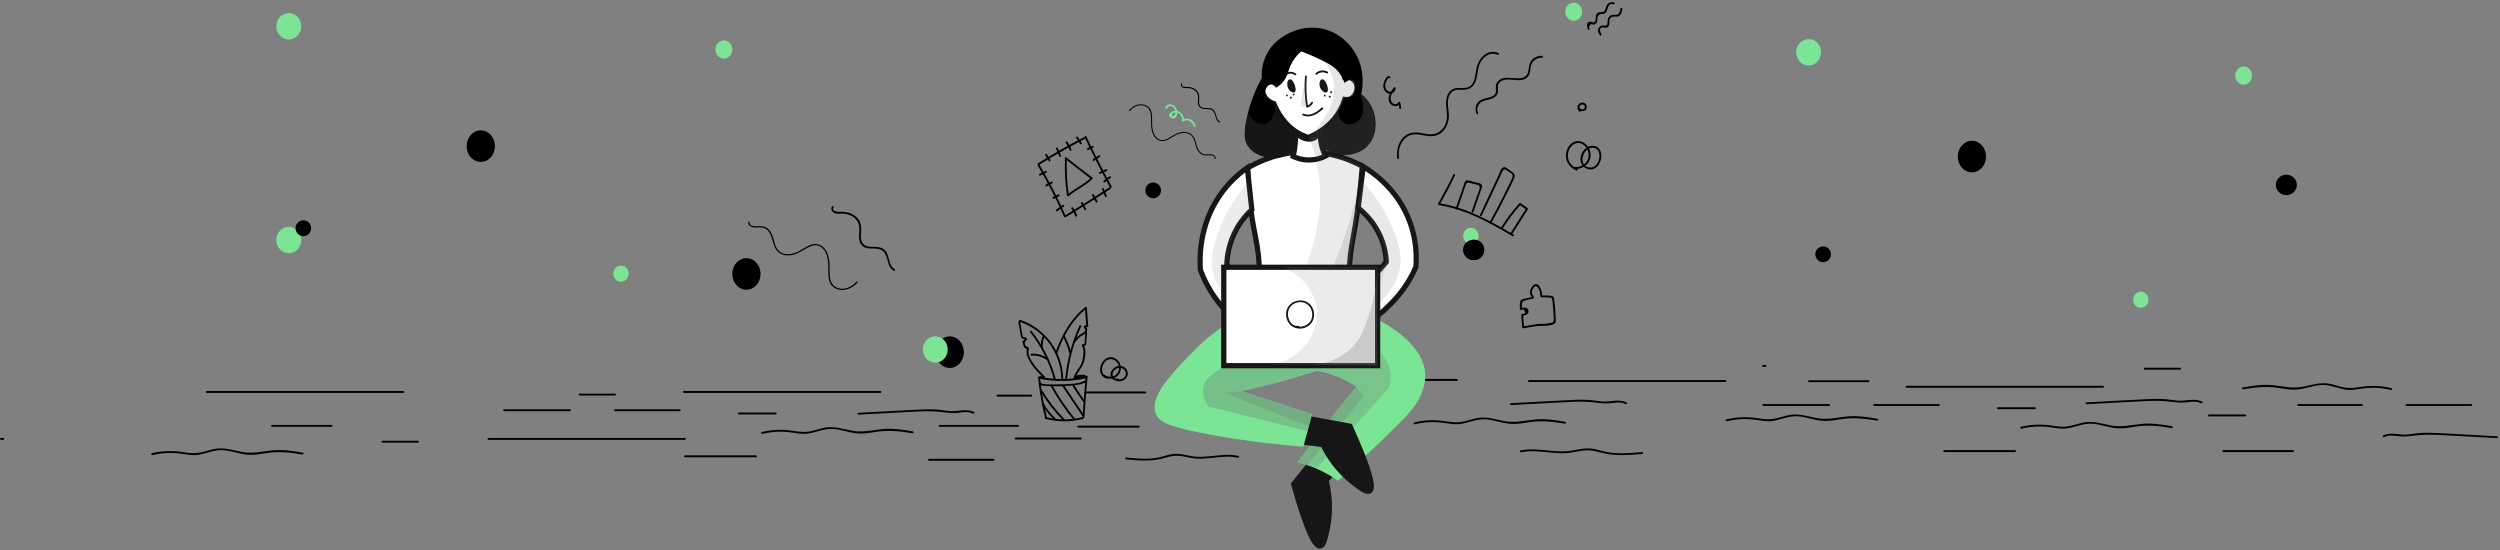 <svg width="959" height="211" viewBox="0 0 959 211" fill="none" xmlns="http://www.w3.org/2000/svg">
<rect x="0" y="0" width="959" height="211" fill="#808080" stroke="none"/>
<g clip-path="url(#clip0)">
<path d="M286.32 111.149C289.316 111.149 291.744 108.435 291.744 105.087C291.744 101.739 289.316 99.024 286.32 99.024C283.324 99.024 280.896 101.739 280.896 105.087C280.896 108.435 283.324 111.149 286.32 111.149Z" fill="black"/>
<path d="M110.776 97.136C113.414 97.136 115.552 94.867 115.552 92.068C115.552 89.269 113.414 87 110.776 87C108.138 87 106 89.269 106 92.068C106 94.867 108.138 97.136 110.776 97.136Z" fill="#7BE495"/>
<path d="M328.537 108.048C327.062 109.651 324.965 110.965 322.549 110.741C319.919 110.5 318.622 108.609 318.374 106.398C317.947 102.728 318.942 98.337 316.188 95.212C315.104 93.978 313.488 93.321 311.746 93.706C309.65 94.154 308.015 95.645 306.15 96.526C303.946 97.568 300.908 98.129 298.918 96.382C297.461 95.1 297.142 93.145 296.662 91.446C296.218 89.908 295.454 88.209 293.926 87.296C293.002 86.751 291.989 86.703 290.923 86.767C289.733 86.847 287.298 86.911 287.547 85.228C287.583 84.924 287.05 84.924 287.014 85.228C286.925 85.885 287.263 86.414 287.849 86.799C288.773 87.408 289.839 87.312 290.923 87.248C292.149 87.168 293.197 87.264 294.139 88.049C294.992 88.754 295.507 89.748 295.88 90.725C296.502 92.408 296.68 94.251 297.746 95.789C298.794 97.311 300.606 98.049 302.561 97.985C305.03 97.904 307.109 96.622 309.081 95.437C310.023 94.876 311.036 94.283 312.191 94.106C313.576 93.898 314.802 94.443 315.691 95.373C317.361 97.135 317.627 99.651 317.716 101.863C317.805 103.93 317.503 106.174 318.267 108.177C318.96 110.004 320.719 111.141 322.833 111.238C325.285 111.35 327.435 110.02 328.945 108.385C329.141 108.145 328.768 107.808 328.537 108.048Z" fill="black"/>
<path d="M319.09 79.181C318.514 80.37 319.33 81.558 320.53 81.873C321.442 82.116 322.402 81.897 323.338 81.946C324.346 81.994 325.354 82.237 326.266 82.649C328.282 83.571 329.578 85.244 329.65 87.499C329.722 89.391 329.17 91.355 329.986 93.149C331.714 96.932 336.466 94.047 338.914 96.496C340.954 98.557 340.114 102.316 342.85 103.892C343.258 104.135 343.618 103.504 343.21 103.262C340.762 101.855 341.338 98.193 339.61 96.156C338.698 95.089 337.378 94.798 336.034 94.701C334.402 94.604 332.29 94.944 331.09 93.537C329.698 91.888 330.442 89.415 330.37 87.475C330.322 85.947 329.818 84.565 328.762 83.474C327.826 82.528 326.602 81.873 325.33 81.534C324.682 81.364 324.01 81.243 323.338 81.218C322.474 81.17 318.73 81.606 319.738 79.545C319.93 79.133 319.306 78.769 319.09 79.181Z" fill="black"/>
<path d="M292.441 166.438C296.353 165.468 300.289 165.371 304.273 166.001C305.953 166.268 307.657 166.535 309.361 166.389C311.017 166.244 312.625 165.735 314.233 165.298C316.057 164.789 317.881 164.401 319.801 164.546C321.769 164.692 323.665 165.249 325.585 165.686C327.241 166.074 328.921 166.341 330.625 166.317C332.425 166.268 334.201 165.953 335.953 165.686C340.753 164.91 345.265 165.395 350.017 166.195C350.473 166.268 350.665 165.565 350.209 165.492C346.369 164.862 342.505 164.207 338.593 164.595C334.513 165.007 330.721 166.026 326.593 165.177C323.137 164.474 319.849 163.382 316.297 164.061C314.401 164.425 312.601 165.104 310.705 165.468C308.593 165.88 306.553 165.638 304.441 165.298C300.337 164.668 296.281 164.716 292.225 165.735C291.817 165.856 292.009 166.559 292.441 166.438Z" fill="black"/>
<path d="M58.441 174.591C62.353 173.621 66.289 173.524 70.273 174.154C71.953 174.421 73.657 174.688 75.361 174.542C77.017 174.397 78.625 173.887 80.233 173.451C82.057 172.942 83.881 172.554 85.801 172.699C87.769 172.845 89.665 173.402 91.585 173.839C93.241 174.227 94.921 174.494 96.625 174.469C98.425 174.421 100.201 174.106 101.953 173.839C106.753 173.063 111.265 173.548 116.017 174.348C116.473 174.421 116.665 173.718 116.209 173.645C112.369 173.014 108.505 172.36 104.593 172.748C100.513 173.16 96.721 174.178 92.593 173.33C89.137 172.626 85.849 171.535 82.297 172.214C80.401 172.578 78.601 173.257 76.705 173.621C74.593 174.033 72.553 173.79 70.441 173.451C66.337 172.82 62.281 172.869 58.225 173.887C57.817 174.009 58.009 174.712 58.441 174.591Z" fill="black"/>
<path d="M329.305 159.066C336.841 158.653 344.377 158.241 351.913 157.853C355.633 157.659 359.233 157.732 362.929 158.241C364.585 158.459 366.169 158.508 367.825 158.314C369.673 158.096 371.593 157.805 373.321 158.702C373.729 158.92 374.089 158.29 373.681 158.071C370.753 156.568 367.369 157.974 364.225 157.683C362.353 157.514 360.529 157.15 358.657 157.053C356.713 156.956 354.769 157.004 352.825 157.101C344.977 157.465 337.129 157.95 329.281 158.362C328.849 158.362 328.849 159.09 329.305 159.066Z" fill="black"/>
<path d="M260.738 157.728C252.487 157.728 244.21 157.728 235.96 157.728C235.465 157.728 235.465 157 235.96 157C244.21 157 252.487 157 260.738 157C261.232 157 261.232 157.728 260.738 157.728Z" fill="black"/>
<path d="M297.541 158.964C292.83 158.964 288.145 158.964 283.434 158.964C282.939 158.964 282.939 158.237 283.434 158.237C288.145 158.237 292.83 158.237 297.541 158.237C298.061 158.237 298.061 158.964 297.541 158.964Z" fill="black"/>
<path d="M289.941 175.406C280.883 175.406 271.851 175.406 262.794 175.406C262.299 175.406 262.299 174.678 262.794 174.678C271.851 174.678 280.883 174.678 289.941 174.678C290.461 174.678 290.461 175.406 289.941 175.406Z" fill="black"/>
<path d="M218.618 157.727C210.211 157.727 201.778 157.727 193.371 157.727C192.876 157.727 192.876 157 193.371 157C201.778 157 210.211 157 218.618 157C219.138 157 219.138 157.727 218.618 157.727Z" fill="black"/>
<path d="M775.441 164.438C779.353 163.468 783.289 163.371 787.273 164.001C788.953 164.268 790.657 164.535 792.361 164.389C794.017 164.244 795.625 163.735 797.233 163.298C799.057 162.789 800.881 162.401 802.801 162.546C804.769 162.692 806.665 163.249 808.585 163.686C810.241 164.074 811.921 164.341 813.625 164.317C815.425 164.268 817.201 163.953 818.953 163.686C823.753 162.91 828.265 163.395 833.017 164.195C833.473 164.268 833.665 163.565 833.209 163.492C829.369 162.862 825.505 162.207 821.593 162.595C817.513 163.007 813.721 164.026 809.593 163.177C806.137 162.474 802.849 161.382 799.297 162.061C797.401 162.425 795.601 163.104 793.705 163.468C791.593 163.88 789.553 163.638 787.441 163.298C783.337 162.668 779.281 162.716 775.225 163.735C774.817 163.856 775.009 164.559 775.441 164.438Z" fill="black"/>
<path d="M800.345 155.066C807.881 154.653 815.417 154.241 822.953 153.853C826.673 153.659 830.273 153.732 833.969 154.241C835.625 154.459 837.209 154.508 838.865 154.314C840.713 154.096 842.633 153.805 844.361 154.702C844.769 154.92 845.129 154.29 844.721 154.071C841.793 152.568 838.409 153.974 835.265 153.683C833.393 153.514 831.569 153.15 829.697 153.053C827.753 152.956 825.809 153.004 823.865 153.101C816.017 153.465 808.169 153.95 800.321 154.362C799.889 154.362 799.889 155.09 800.345 155.066Z" fill="black"/>
<path d="M743.738 155.728C735.487 155.728 727.211 155.728 718.96 155.728C718.465 155.728 718.465 155 718.96 155C727.211 155 735.487 155 743.738 155C744.233 155 744.233 155.728 743.738 155.728Z" fill="black"/>
<path d="M780.541 156.964C775.83 156.964 771.145 156.964 766.434 156.964C765.939 156.964 765.939 156.237 766.434 156.237C771.145 156.237 775.83 156.237 780.541 156.237C781.061 156.237 781.061 156.964 780.541 156.964Z" fill="black"/>
<path d="M772.941 173.406C763.883 173.406 754.851 173.406 745.794 173.406C745.299 173.406 745.299 172.678 745.794 172.678C754.851 172.678 763.883 172.678 772.941 172.678C773.461 172.678 773.461 173.406 772.941 173.406Z" fill="black"/>
<path d="M701.617 155.727C693.21 155.727 684.778 155.727 676.371 155.727C675.876 155.727 675.876 155 676.371 155C684.778 155 693.21 155 701.617 155C702.138 155 702.138 155.727 701.617 155.727Z" fill="black"/>
<path d="M222.342 151.728C226.878 151.728 231.39 151.728 235.926 151.728C236.382 151.728 236.382 151 235.926 151C231.39 151 226.878 151 222.342 151C221.886 151 221.886 151.728 222.342 151.728Z" fill="black"/>
<path d="M262.342 150.727C281.902 150.727 301.462 150.727 321.022 150.727C326.59 150.727 332.158 150.727 337.726 150.727C338.182 150.727 338.182 150 337.726 150C318.166 150 298.606 150 279.046 150C273.478 150 267.91 150 262.342 150C261.886 150 261.886 150.727 262.342 150.727Z" fill="black"/>
<path d="M364.32 141.149C367.316 141.149 369.744 138.435 369.744 135.087C369.744 131.739 367.316 129.024 364.32 129.024C361.324 129.024 358.896 131.739 358.896 135.087C358.896 138.435 361.324 141.149 364.32 141.149Z" fill="black"/>
<path d="M565.32 99.779C567.547 99.779 569.352 98.02 569.352 95.85C569.352 93.681 567.547 91.922 565.32 91.922C563.093 91.922 561.288 93.681 561.288 95.85C561.288 98.02 563.093 99.779 565.32 99.779Z" fill="black"/>
<path d="M442.368 76.062C444.025 76.062 445.368 74.705 445.368 73.031C445.368 71.357 444.025 70 442.368 70C440.711 70 439.368 71.357 439.368 73.031C439.368 74.705 440.711 76.062 442.368 76.062Z" fill="black"/>
<path d="M358.776 139.137C361.414 139.137 363.552 136.867 363.552 134.068C363.552 131.269 361.414 129 358.776 129C356.138 129 354 131.269 354 134.068C354 136.867 356.138 139.137 358.776 139.137Z" fill="#7BE495"/>
<path d="M564.216 93.571C565.846 93.571 567.168 92.181 567.168 90.467C567.168 88.752 565.846 87.363 564.216 87.363C562.586 87.363 561.264 88.752 561.264 90.467C561.264 92.181 562.586 93.571 564.216 93.571Z" fill="#7BE495"/>
<path d="M603.672 7.968C605.462 7.968 606.912 6.405 606.912 4.476C606.912 2.548 605.462 0.984 603.672 0.984C601.883 0.984 600.432 2.548 600.432 4.476C600.432 6.405 601.883 7.968 603.672 7.968Z" fill="#7BE495"/>
<path d="M565.32 99.779C567.547 99.779 569.352 98.02 569.352 95.85C569.352 93.681 567.547 91.922 565.32 91.922C563.093 91.922 561.288 93.681 561.288 95.85C561.288 98.02 563.093 99.779 565.32 99.779Z" fill="black"/>
<path d="M533.304 29.551C532.776 28.702 531.912 29.502 531.552 30.084C530.808 31.297 530.328 32.8 530.88 34.183C531.288 35.225 532.296 36.098 533.472 35.929C534.552 35.783 535.368 34.886 535.344 33.795C535.344 33.504 534.936 33.285 534.72 33.528C533.448 35.153 531.888 37.456 533.16 39.542C534.048 40.973 536.232 41.167 537.096 39.615C536.88 39.59 536.664 39.566 536.448 39.518C536.568 40.197 536.688 40.876 536.784 41.555C536.856 42.015 537.552 41.821 537.48 41.361C537.36 40.682 537.24 40.003 537.144 39.324C537.096 39.008 536.616 38.984 536.496 39.227C536.112 39.906 535.248 40.148 534.552 39.809C533.784 39.421 533.448 38.548 533.448 37.699C533.448 36.292 534.432 35.056 535.248 34.013C535.032 33.916 534.84 33.843 534.624 33.746C534.648 34.668 533.76 35.347 532.872 35.153C532.2 35.007 531.768 34.425 531.528 33.795C531.288 33.14 531.312 32.485 531.504 31.83C531.528 31.782 532.512 29.624 532.656 29.866C532.92 30.303 533.544 29.939 533.304 29.551Z" fill="black"/>
<path d="M447.739 41.545C448.267 40.09 450.019 40.72 450.571 41.739C450.763 42.078 450.859 42.466 450.907 42.854C451.003 43.582 450.931 43.873 450.307 44.309C449.635 44.988 449.467 44.721 449.827 43.509C449.995 43.436 450.187 43.364 450.355 43.291C450.811 43.169 451.339 43.194 451.795 43.339C452.947 43.727 453.523 44.964 453.355 46.104C453.307 46.395 453.595 46.686 453.883 46.516C455.443 45.619 457.507 46.613 457.867 48.383C457.963 48.844 458.659 48.65 458.563 48.189C458.107 45.958 455.491 44.794 453.523 45.91C453.691 46.055 453.883 46.176 454.051 46.322C454.363 44.188 452.755 42.199 450.523 42.539C449.755 42.66 448.603 43.145 448.507 44.067C448.435 44.819 449.131 45.376 449.827 45.449C451.891 45.643 451.843 42.612 451.171 41.399C450.259 39.75 447.739 39.338 447.019 41.375C446.875 41.787 447.571 41.981 447.739 41.545Z" fill="#7BE495"/>
<path d="M398.208 144.859C398.736 150.122 399.648 155.311 400.92 160.452C401.04 160.913 401.736 160.719 401.616 160.258C400.368 155.19 399.456 150.049 398.928 144.859C398.88 144.399 398.16 144.399 398.208 144.859Z" fill="black"/>
<path d="M401.064 160.695C405.792 161.932 410.712 161.932 415.44 160.695C415.896 160.574 415.704 159.87 415.248 159.992C410.64 161.204 405.864 161.204 401.256 159.992C400.824 159.87 400.632 160.574 401.064 160.695Z" fill="black"/>
<path d="M415.992 159.967C416.304 154.802 416.712 149.637 417.192 144.472C417.24 144.011 416.52 144.011 416.472 144.472C415.992 149.637 415.584 154.802 415.272 159.967C415.248 160.428 415.968 160.428 415.992 159.967Z" fill="black"/>
<path d="M398.616 145.248C404.592 146.484 410.736 146.436 416.712 145.078C417.168 144.981 416.976 144.278 416.52 144.375C410.688 145.684 404.664 145.757 398.808 144.544C398.352 144.447 398.16 145.151 398.616 145.248Z" fill="black"/>
<path d="M398.544 146.994C398.736 147.988 399.984 147.939 400.752 148.012C402.696 148.182 404.664 148.23 406.608 148.182C408.48 148.133 410.352 147.988 412.224 147.77C413.712 147.576 415.152 147.382 416.472 146.63C416.88 146.412 416.52 145.781 416.112 145.999C413.736 147.333 410.448 147.285 407.784 147.406C406.464 147.454 405.12 147.479 403.8 147.454C403.104 147.43 399.384 147.6 399.24 146.8C399.144 146.339 398.472 146.533 398.544 146.994Z" fill="black"/>
<path d="M399.912 155.408C401.064 157.47 402.528 159.288 404.28 160.865C404.616 161.18 405.144 160.671 404.784 160.355C403.056 158.828 401.64 157.057 400.536 155.045C400.32 154.632 399.696 154.996 399.912 155.408Z" fill="black"/>
<path d="M398.976 149.807C401.424 153.978 404.4 157.809 407.808 161.253C408.144 161.592 408.648 161.059 408.312 160.743C404.952 157.348 402.024 153.565 399.6 149.443C399.36 149.055 398.736 149.419 398.976 149.807Z" fill="black"/>
<path d="M402.984 148.061C405.528 152.644 408.48 156.985 411.816 161.034C412.104 161.398 412.608 160.889 412.32 160.525C409.032 156.524 406.104 152.232 403.608 147.697C403.392 147.285 402.768 147.648 402.984 148.061Z" fill="black"/>
<path d="M407.568 148.23C410.04 151.965 412.536 155.675 415.056 159.385C415.32 159.773 415.944 159.41 415.68 159.022C413.16 155.311 410.664 151.601 408.192 147.867C407.928 147.479 407.304 147.842 407.568 148.23Z" fill="black"/>
<path d="M411.408 148.012C412.656 150.049 414 152.038 415.392 153.978C415.656 154.341 416.28 153.978 416.016 153.614C414.624 151.674 413.28 149.685 412.032 147.648C411.792 147.26 411.168 147.624 411.408 148.012Z" fill="black"/>
<path d="M390.648 123.52C390.936 125.193 391.224 126.89 391.536 128.564C391.632 129.024 391.704 129.509 392.088 129.8C392.352 130.019 393.216 129.994 393.384 130.237C393.408 130.091 393.432 129.946 393.432 129.8C393.072 130.164 392.712 130.528 392.328 130.867C392.232 130.964 392.208 131.11 392.232 131.231C392.448 131.886 392.592 132.856 393.024 133.414C393.24 133.705 393.624 133.656 393.792 133.826C393.936 133.971 393.888 133.874 393.816 134.311C393.768 134.675 393.768 135.063 393.816 135.451C393.888 136.033 394.056 136.59 394.272 137.124C395.52 140.179 397.944 142.653 400.272 144.932C400.608 145.248 401.112 144.738 400.776 144.423C399.288 142.968 397.8 141.465 396.576 139.767C395.376 138.094 393.96 135.839 394.704 133.705C394.752 133.583 394.704 133.414 394.608 133.341C394.152 132.977 393.696 133.123 393.384 132.541C392.784 131.449 393.12 131.086 393.888 130.334C394.008 130.237 394.032 130.019 393.936 129.897C393.744 129.606 393.6 129.509 393.288 129.412C393.096 129.34 392.808 129.412 392.616 129.315C392.208 129.097 392.208 128.564 392.136 128.176C391.848 126.575 391.56 124.95 391.296 123.35C391.248 122.865 390.552 123.059 390.648 123.52Z" fill="black"/>
<path d="M391.176 123.423C400.536 126.575 406.944 135.402 407.136 145.393C407.136 145.854 407.856 145.854 407.856 145.393C407.664 135.087 401.04 125.993 391.368 122.719C390.936 122.574 390.744 123.277 391.176 123.423Z" fill="black"/>
<path d="M405.552 135.451C407.88 128.927 411.312 122.622 416.808 118.33C417.168 118.039 416.808 117.409 416.448 117.7C410.784 122.137 407.256 128.539 404.856 135.257C404.712 135.693 405.408 135.887 405.552 135.451Z" fill="black"/>
<path d="M416.184 118.185C416.352 120.416 416.544 122.647 416.712 124.902C416.76 125.363 417.48 125.363 417.432 124.902C417.264 122.671 417.072 120.44 416.904 118.185C416.88 117.724 416.16 117.724 416.184 118.185Z" fill="black"/>
<path d="M417.024 124.659C416.712 124.732 416.4 124.805 416.112 124.902C415.656 125.023 415.848 125.726 416.304 125.605C416.616 125.532 416.928 125.46 417.216 125.363C417.672 125.241 417.48 124.562 417.024 124.659Z" fill="black"/>
<path d="M415.752 125.557C415.848 126.017 416.232 126.308 416.664 126.357C416.856 126.381 417.024 126.187 417.024 125.993C417.024 125.775 416.856 125.654 416.664 125.629C416.736 125.629 416.664 125.629 416.64 125.629C416.616 125.629 416.568 125.605 416.616 125.629C416.592 125.605 416.568 125.605 416.544 125.581C416.496 125.557 416.592 125.629 416.52 125.557C416.496 125.532 416.496 125.532 416.472 125.508C416.52 125.557 416.472 125.508 416.472 125.484C416.448 125.46 416.448 125.411 416.448 125.46C416.448 125.435 416.424 125.387 416.424 125.363C416.376 125.169 416.16 125.047 415.992 125.12C415.8 125.169 415.704 125.363 415.752 125.557Z" fill="black"/>
<path d="M416.304 126.09C416.328 127.472 416.28 128.83 416.136 130.188C416.088 130.625 416.16 131.643 415.872 131.983C415.848 132.007 415.416 132.08 415.32 132.153C414.96 132.444 415.464 132.953 415.824 132.662C415.944 132.565 416.232 132.662 416.424 132.444C416.712 132.153 416.664 131.474 416.712 131.134C416.928 129.461 417.024 127.763 417 126.066C417.024 125.629 416.304 125.629 416.304 126.09Z" fill="black"/>
<path d="M415.032 132.783C415.8 133.705 415.584 135.232 415.512 136.348C415.416 137.633 415.2 138.821 414.576 139.937C413.688 141.586 412.44 142.968 411.792 144.763C411.624 145.199 412.32 145.393 412.488 144.957C413.352 142.604 415.344 140.858 415.944 138.385C416.376 136.615 416.784 133.777 415.536 132.274C415.248 131.934 414.744 132.444 415.032 132.783Z" fill="black"/>
<path d="M409.368 145.102C410.04 138.215 411.84 131.498 414.72 125.241C414.912 124.829 414.288 124.441 414.096 124.878C411.168 131.28 409.32 138.094 408.648 145.126C408.6 145.587 409.32 145.563 409.368 145.102Z" fill="black"/>
<path d="M395.208 127.472C399.408 132.807 402.48 138.943 404.28 145.49C404.4 145.951 405.096 145.757 404.976 145.296C403.128 138.603 399.984 132.395 395.712 126.963C395.424 126.599 394.92 127.109 395.208 127.472Z" fill="black"/>
<path d="M395.664 136.421C397.68 136.299 399.552 136.784 401.256 137.851C401.64 138.094 402.024 137.463 401.616 137.221C399.816 136.105 397.776 135.572 395.664 135.693C395.184 135.717 395.184 136.445 395.664 136.421Z" fill="black"/>
<path d="M400.056 133.171C399.912 131.837 400.08 130.552 400.584 129.291C400.752 128.855 400.056 128.661 399.888 129.097C399.36 130.407 399.192 131.765 399.336 133.171C399.384 133.632 400.104 133.632 400.056 133.171Z" fill="black"/>
<path d="M407.832 129.146C408.624 131.11 409.776 133.195 410.064 135.281C410.136 135.742 410.832 135.548 410.76 135.087C410.448 132.977 409.296 130.892 408.528 128.952C408.36 128.515 407.664 128.709 407.832 129.146Z" fill="black"/>
<path d="M412.248 131.449C412.944 130.649 413.616 129.703 414.504 129.097C415.248 128.588 416.064 128.248 416.64 127.545C416.928 127.181 416.424 126.672 416.136 127.036C415.512 127.788 414.6 128.103 413.856 128.685C413.04 129.315 412.416 130.164 411.744 130.94C411.432 131.304 411.936 131.813 412.248 131.449Z" fill="black"/>
<path d="M412.488 144.86C413.64 144.544 414.816 144.423 416.016 144.496C416.472 144.52 416.472 143.793 416.016 143.768C414.744 143.696 413.52 143.817 412.296 144.156C411.864 144.278 412.032 144.981 412.488 144.86Z" fill="black"/>
<path d="M412.392 145.151C413.736 145.272 415.032 145.102 416.328 144.69C416.76 144.544 416.568 143.841 416.136 143.987C414.912 144.375 413.664 144.52 412.392 144.423C411.936 144.399 411.936 145.126 412.392 145.151Z" fill="black"/>
<path d="M398.928 145.029C399.24 145.029 399.528 145.029 399.84 145.029C400.296 145.029 400.296 144.302 399.84 144.302C399.528 144.302 399.24 144.302 398.928 144.302C398.472 144.302 398.472 145.029 398.928 145.029Z" fill="black"/>
<path d="M416.52 150.898C424.128 150.898 431.76 150.898 439.368 150.898C439.824 150.898 439.824 150.17 439.368 150.17C431.76 150.17 424.128 150.17 416.52 150.17C416.064 150.17 416.064 150.898 416.52 150.898Z" fill="black"/>
<path d="M545.304 146.096C549.84 146.096 554.352 146.096 558.888 146.096C559.344 146.096 559.344 145.369 558.888 145.369C554.352 145.369 549.84 145.369 545.304 145.369C544.848 145.369 544.848 146.096 545.304 146.096Z" fill="black"/>
<path d="M586.488 146.533C606.048 146.533 625.608 146.533 645.168 146.533C650.736 146.533 656.304 146.533 661.872 146.533C662.328 146.533 662.328 145.805 661.872 145.805C642.312 145.805 622.752 145.805 603.192 145.805C597.624 145.805 592.056 145.805 586.488 145.805C586.032 145.805 586.032 146.533 586.488 146.533Z" fill="black"/>
<path d="M557.52 66.92C555.696 70.727 553.728 74.462 551.64 78.124C551.544 78.318 551.616 78.633 551.856 78.657C562.152 80.233 571.368 85.399 580.248 90.612C580.656 90.855 581.016 90.224 580.608 89.982C571.656 84.744 562.392 79.554 552.024 77.954C552.096 78.124 552.168 78.318 552.24 78.487C554.352 74.826 556.296 71.091 558.12 67.284C558.336 66.872 557.736 66.484 557.52 66.92Z" fill="black"/>
<path d="M559.104 80.136C559.824 78.051 560.544 75.941 561.264 73.856C561.576 72.983 561.792 72.013 562.2 71.164C562.296 70.654 562.608 70.266 563.088 69.975C563.376 70.048 563.664 70.121 563.952 70.194C564.384 70.315 564.816 70.412 565.224 70.533C566.208 70.776 567.792 70.776 567.624 72.109C567.504 73.055 566.952 74.074 566.64 74.995C565.92 77.056 565.224 79.118 564.504 81.179C564.36 81.615 565.056 81.809 565.2 81.373C566.136 78.657 567.072 75.917 568.008 73.201C568.224 72.57 568.824 71.503 568.344 70.824C567.816 70.097 566.232 70.048 565.416 69.83C564.624 69.636 563.232 68.909 562.416 69.296C561.72 69.612 561.576 70.824 561.36 71.43C560.376 74.268 559.392 77.129 558.408 79.966C558.264 80.379 558.96 80.573 559.104 80.136Z" fill="black"/>
<path d="M568.368 82.731C569.904 79.457 571.464 76.159 573 72.886C573.768 71.237 574.536 69.612 575.328 67.963C575.688 67.211 575.976 66.314 576.432 65.611C576.816 65.004 576.912 64.859 577.584 65.126C577.944 65.271 578.376 65.635 578.688 65.853C579.096 66.144 579.744 66.459 580.032 66.847C580.392 67.308 580.248 67.793 580.032 68.375C579.744 69.151 579.312 69.903 578.952 70.655C578.16 72.304 577.368 73.953 576.528 75.602C574.944 78.73 573.288 81.834 571.584 84.914C571.344 85.326 571.968 85.69 572.208 85.277C574.296 81.543 576.288 77.76 578.16 73.928C579.096 72.037 580.128 70.097 580.92 68.133C581.472 66.702 580.272 66.12 579.216 65.368C578.376 64.786 577.056 63.452 576.144 64.544C575.568 65.223 575.256 66.362 574.872 67.187C574.392 68.181 573.936 69.175 573.456 70.194C571.536 74.268 569.616 78.342 567.72 82.416C567.552 82.78 568.176 83.168 568.368 82.731Z" fill="black"/>
<path d="M576.336 87.775C578.4 84.501 580.728 81.397 583.296 78.536C583.152 78.56 583.008 78.584 582.864 78.584C583.776 79.215 584.664 79.821 585.576 80.452C585.528 80.282 585.48 80.112 585.456 79.942C583.416 83.168 581.376 86.369 579.336 89.594C579.096 89.982 579.696 90.346 579.96 89.958C582 86.732 584.04 83.531 586.08 80.306C586.2 80.136 586.104 79.918 585.96 79.797C585.048 79.166 584.16 78.56 583.248 77.93C583.128 77.833 582.912 77.881 582.816 77.978C580.2 80.912 577.824 84.041 575.736 87.363C575.472 87.824 576.096 88.187 576.336 87.775Z" fill="black"/>
<path d="M604.968 64.713C602.568 63.792 601.056 61.367 601.488 58.772C601.92 56.129 604.488 53.777 607.128 55.353C608.952 56.444 609.888 58.918 609.192 60.93C608.472 63.089 606.12 64.374 603.936 64.034C603.48 63.962 603.288 64.665 603.744 64.738C606.312 65.126 609.024 63.695 609.888 61.124C610.752 58.554 609.36 55.45 606.864 54.407C603.936 53.195 601.272 55.741 600.768 58.578C600.24 61.585 601.992 64.35 604.752 65.417C605.208 65.586 605.4 64.883 604.968 64.713Z" fill="black"/>
<path d="M609.888 64.252C605.112 64.107 606.912 56.371 611.136 56.662C615.36 56.977 613.632 65.683 609 64.083C608.568 63.937 608.376 64.641 608.808 64.786C614.16 66.629 616.56 56.783 611.448 55.959C608.952 55.547 606.696 57.923 606.312 60.276C605.928 62.603 607.488 64.883 609.888 64.956C610.344 65.004 610.344 64.277 609.888 64.252Z" fill="black"/>
<path d="M606.312 42.306C605.904 41.87 605.712 41.167 606.024 40.633C606.336 40.124 607.104 39.881 607.584 40.269C608.016 40.609 608.112 41.336 607.704 41.7C607.224 42.137 606.456 41.918 606 41.555C605.64 41.264 605.136 41.773 605.496 42.064C606.24 42.646 607.392 42.937 608.184 42.234C608.904 41.579 608.832 40.366 608.112 39.736C607.368 39.081 606.192 39.275 605.568 40.003C604.872 40.827 605.064 42.064 605.784 42.816C606.12 43.155 606.624 42.646 606.312 42.306Z" fill="black"/>
<path d="M536.664 60.567C535.992 56.444 538.368 51.473 542.976 51.521C545.328 51.546 547.608 52.516 549.984 52.176C551.664 51.934 553.104 50.964 554.112 49.63C555.12 48.296 555.696 46.623 555.792 44.95C555.912 42.476 554.976 39.954 555.648 37.505C555.984 36.268 556.704 35.128 557.928 34.668C559.104 34.255 560.376 34.498 561.6 34.449C563.376 34.377 564.768 33.601 565.656 32.024C566.904 29.818 566.616 27.174 567.48 24.846C568.512 22.033 571.416 19.633 574.488 21.015C574.896 21.209 575.28 20.578 574.848 20.384C570.672 18.493 567.192 22.3 566.376 26.132C565.848 28.629 565.944 32.509 562.992 33.504C560.928 34.207 558.6 33.116 556.704 34.546C555.144 35.71 554.688 37.844 554.712 39.712C554.784 42.452 555.624 45.119 554.424 47.738C553.32 50.212 551.136 51.691 548.424 51.521C546.024 51.376 543.648 50.382 541.224 51.012C537.12 52.055 535.368 56.953 536.016 60.785C536.064 61.197 536.76 61.003 536.664 60.567Z" fill="black"/>
<path d="M567 43.276C566.112 41.239 567.336 39.299 569.28 38.645C570.696 38.16 572.256 38.135 573.48 37.165C574.44 36.414 574.752 35.468 574.632 34.255C574.512 33.116 574.512 32.218 575.4 31.442C576.144 30.788 577.128 30.545 578.088 30.497C580.728 30.4 584.352 31.758 586.272 29.163C587.16 27.95 586.896 26.447 587.304 25.089C587.856 23.197 589.656 22.033 591.576 22.13C592.032 22.155 592.032 21.427 591.576 21.403C590.112 21.33 588.696 21.888 587.688 22.955C586.44 24.289 586.608 25.792 586.224 27.465C585.192 32.049 578.88 28.823 575.904 30.254C574.8 30.788 573.912 31.733 573.816 32.994C573.696 34.474 574.368 35.686 572.88 36.705C572.088 37.238 571.176 37.408 570.264 37.626C568.752 37.99 567.264 38.451 566.496 39.93C565.872 41.094 565.872 42.428 566.4 43.616C566.568 44.077 567.168 43.689 567 43.276Z" fill="black"/>
<path d="M609.768 10.975C609.672 10.757 609.576 10.515 609.504 10.272C609.816 9.908 610.104 9.545 610.416 9.181C610.512 9.157 610.944 9.448 611.088 9.448C611.448 9.496 611.76 9.399 612.048 9.181C612.936 8.478 612.624 7.362 612.888 6.416C613.32 4.792 615.216 5.907 616.08 4.695C616.944 3.506 616.632 0.984 618.936 1.663C619.392 1.785 619.584 1.081 619.128 0.96C617.808 0.572 616.608 1.203 616.128 2.488C615.984 2.852 615.936 3.264 615.792 3.628C615.48 4.476 615.144 4.598 614.232 4.646C613.56 4.695 613.032 4.646 612.576 5.228C612.192 5.737 612.192 6.392 612.12 6.998C612.048 7.896 612.12 8.647 610.8 8.55C610.536 8.526 610.32 8.284 610.032 8.284C608.448 8.259 608.712 10.224 609.096 11.169C609.24 11.606 609.96 11.412 609.768 10.975Z" fill="black"/>
<path d="M614.28 12.988C613.896 12.479 613.248 11 614.376 10.612C614.784 10.466 615.312 10.636 615.744 10.636C616.128 10.636 616.464 10.636 616.776 10.369C617.736 9.593 617.04 8.211 617.544 7.241C618.36 5.665 619.992 6.901 621.144 6.077C621.96 5.495 622.176 4.379 622.32 3.458C622.392 2.997 621.696 2.803 621.624 3.264C621.456 4.355 621.264 5.568 619.92 5.689C619.224 5.762 618.696 5.519 618.048 5.834C616.992 6.344 616.656 7.289 616.632 8.381C616.608 9.302 616.824 9.763 615.288 9.836C615.096 9.836 614.904 9.787 614.712 9.787C614.16 9.836 613.68 10.127 613.368 10.587C612.696 11.557 613.08 12.673 613.752 13.522C614.064 13.885 614.568 13.352 614.28 12.988Z" fill="black"/>
<path d="M433.368 42.558C434.538 41.275 436.203 40.223 438.121 40.403C440.208 40.595 441.238 42.109 441.435 43.88C441.774 46.817 440.984 50.332 443.17 52.834C444.03 53.822 445.314 54.348 446.696 54.04C448.36 53.681 449.658 52.488 451.138 51.782C452.887 50.948 455.299 50.499 456.879 51.898C458.035 52.924 458.289 54.489 458.67 55.849C459.022 57.08 459.629 58.44 460.842 59.171C461.575 59.608 462.379 59.646 463.225 59.595C464.17 59.531 466.102 59.479 465.905 60.826C465.877 61.07 466.3 61.07 466.328 60.826C466.399 60.3 466.131 59.877 465.665 59.569C464.932 59.082 464.086 59.158 463.225 59.21C462.252 59.274 461.42 59.197 460.672 58.568C459.995 58.004 459.586 57.209 459.29 56.426C458.797 55.079 458.656 53.604 457.809 52.372C456.977 51.153 455.539 50.563 453.987 50.615C452.027 50.679 450.377 51.705 448.811 52.654C448.064 53.103 447.26 53.578 446.343 53.719C445.243 53.886 444.27 53.45 443.565 52.706C442.239 51.294 442.027 49.28 441.957 47.51C441.886 45.855 442.126 44.059 441.52 42.456C440.97 40.993 439.573 40.082 437.895 40.005C435.949 39.916 434.242 40.98 433.043 42.289C432.888 42.481 433.184 42.751 433.368 42.558Z" fill="black"/>
<path d="M398.112 63.549C401.856 69.854 405.192 76.378 408.144 83.095C408.336 83.531 408.96 83.143 408.768 82.731C405.816 76.014 402.456 69.491 398.736 63.186C398.496 62.773 397.872 63.137 398.112 63.549Z" fill="black"/>
<path d="M398.568 63.258C404.4 59.597 410.4 56.177 416.568 53.073C416.976 52.855 416.616 52.225 416.208 52.443C410.064 55.547 404.064 58.966 398.208 62.628C397.8 62.895 398.16 63.525 398.568 63.258Z" fill="black"/>
<path d="M416.136 52.758C419.184 59.233 422.4 65.611 425.808 71.891C426.024 72.304 426.648 71.94 426.432 71.528C423.024 65.247 419.784 58.869 416.76 52.394C416.544 51.958 415.944 52.322 416.136 52.758Z" fill="black"/>
<path d="M408.96 83.24C414.696 79.748 420.36 76.159 425.976 72.473C426.36 72.231 426 71.6 425.616 71.843C420 75.529 414.336 79.118 408.6 82.61C408.216 82.852 408.576 83.483 408.96 83.24Z" fill="black"/>
<path d="M408.504 61.124C408.36 65.78 408.624 70.412 409.296 75.02C409.368 75.48 410.064 75.286 409.992 74.826C409.32 70.291 409.08 65.708 409.224 61.124C409.248 60.664 408.528 60.664 408.504 61.124Z" fill="black"/>
<path d="M408.528 60.882C411.864 63.525 415.2 66.12 418.584 68.69C418.944 68.981 419.304 68.351 418.944 68.06C415.608 65.538 412.296 62.967 409.032 60.373C408.672 60.081 408.168 60.591 408.528 60.882Z" fill="black"/>
<path d="M410.04 75.165C412.8 72.667 416.4 71.334 419.016 68.642C419.352 68.302 418.824 67.793 418.512 68.133C415.896 70.8 412.32 72.158 409.536 74.656C409.176 74.947 409.704 75.456 410.04 75.165Z" fill="black"/>
<path d="M399.072 67.356C399.84 66.969 400.608 66.605 401.376 66.217C401.784 66.023 401.424 65.392 401.016 65.586C400.248 65.974 399.48 66.338 398.712 66.726C398.304 66.944 398.664 67.55 399.072 67.356Z" fill="black"/>
<path d="M401.544 71.479C402.192 71.043 402.888 70.679 403.608 70.364C404.04 70.194 403.848 69.491 403.416 69.66C402.624 70 401.88 70.388 401.16 70.849C400.8 71.115 401.16 71.746 401.544 71.479Z" fill="black"/>
<path d="M404.256 76.232C404.928 75.893 405.6 75.553 406.272 75.238C406.68 75.02 406.32 74.413 405.912 74.607C405.24 74.947 404.568 75.286 403.896 75.602C403.488 75.796 403.848 76.426 404.256 76.232Z" fill="black"/>
<path d="M405.648 80.985C406.392 80.33 407.16 79.772 408.024 79.287C408.432 79.045 408.072 78.439 407.664 78.657C406.776 79.166 405.936 79.772 405.144 80.476C404.784 80.791 405.288 81.3 405.648 80.985Z" fill="black"/>
<path d="M417.504 57.535C418.056 57.147 418.632 56.881 419.28 56.711C419.736 56.59 419.544 55.911 419.088 56.008C418.392 56.177 417.72 56.468 417.12 56.905C416.76 57.172 417.12 57.802 417.504 57.535Z" fill="black"/>
<path d="M419.64 61.682C420.408 61.197 421.176 60.712 421.92 60.203C422.304 59.96 421.944 59.33 421.56 59.572C420.792 60.057 420.024 60.542 419.28 61.052C418.872 61.318 419.232 61.949 419.64 61.682Z" fill="black"/>
<path d="M422.088 66.653C422.904 66.29 423.744 65.926 424.56 65.562C424.992 65.368 424.608 64.737 424.2 64.931C423.384 65.295 422.544 65.659 421.728 66.023C421.296 66.217 421.68 66.847 422.088 66.653Z" fill="black"/>
<path d="M423.84 69.903C424.488 69.272 425.208 68.739 426 68.278C426.408 68.06 426.048 67.429 425.64 67.647C424.8 68.133 424.032 68.69 423.336 69.369C423 69.709 423.504 70.218 423.84 69.903Z" fill="black"/>
<path d="M411 80.039C411.6 80.937 412.104 81.882 412.488 82.877C412.656 83.313 413.352 83.119 413.184 82.683C412.776 81.616 412.272 80.597 411.624 79.651C411.36 79.287 410.736 79.651 411 80.039Z" fill="black"/>
<path d="M414.672 78.026C415.128 78.851 415.56 79.651 416.016 80.476C416.232 80.888 416.856 80.524 416.64 80.112C416.184 79.287 415.752 78.487 415.296 77.663C415.08 77.251 414.456 77.614 414.672 78.026Z" fill="black"/>
<path d="M418.92 74.947C419.4 75.82 419.88 76.693 420.36 77.566C420.576 77.978 421.2 77.614 420.984 77.202C420.504 76.329 420.024 75.456 419.544 74.583C419.328 74.171 418.704 74.535 418.92 74.947Z" fill="black"/>
<path d="M422.736 72.643C423.12 73.565 423.504 74.486 423.912 75.383C424.104 75.82 424.704 75.432 424.536 75.02C424.152 74.098 423.768 73.177 423.36 72.279C423.168 71.867 422.544 72.231 422.736 72.643Z" fill="black"/>
<path d="M400.968 59.524C401.424 60.276 401.856 61.027 402.312 61.755C402.552 62.167 403.176 61.779 402.936 61.391C402.48 60.639 402.048 59.888 401.592 59.16C401.352 58.772 400.728 59.136 400.968 59.524Z" fill="black"/>
<path d="M405.096 57.099C405.528 58.069 405.96 59.039 406.392 60.009C406.584 60.445 407.208 60.057 407.016 59.645C406.584 58.675 406.152 57.705 405.72 56.735C405.504 56.298 404.904 56.662 405.096 57.099Z" fill="black"/>
<path d="M408.816 54.771C409.464 55.644 409.968 56.59 410.304 57.608C410.448 58.045 411.144 57.851 411 57.414C410.64 56.323 410.136 55.304 409.44 54.407C409.176 54.043 408.552 54.383 408.816 54.771Z" fill="black"/>
<path d="M412.824 52.904C413.328 53.68 413.808 54.431 414.312 55.207C414.552 55.595 415.176 55.232 414.936 54.844C414.432 54.068 413.952 53.316 413.448 52.54C413.184 52.152 412.56 52.516 412.824 52.904Z" fill="black"/>
<path d="M424.727 144.541C422.399 143.813 422.279 141.316 423.383 139.448C424.463 137.63 426.551 137.145 428.183 138.648C429.527 139.909 429.647 142.067 428.399 143.45C427.151 144.856 425.111 144.832 423.671 143.765C423.311 143.474 422.951 144.104 423.311 144.395C425.135 145.753 427.799 145.535 429.167 143.619C430.583 141.679 430.079 138.963 428.087 137.654C423.287 134.526 419.159 143.547 424.535 145.244C424.991 145.39 425.183 144.686 424.727 144.541Z" fill="black"/>
<path d="M428.591 145.171C426.791 145.729 426.359 143.547 427.151 142.383C427.799 141.437 429.071 140.879 430.223 141.194C431.327 141.485 432.119 142.625 431.831 143.765C431.471 145.196 429.983 145.705 428.663 145.487C428.207 145.414 428.015 146.117 428.471 146.19C430.247 146.505 432.167 145.729 432.551 143.789C432.887 142.116 431.591 140.588 429.983 140.394C428.207 140.176 426.263 141.485 426.023 143.328C425.807 144.929 427.247 146.36 428.831 145.85C429.239 145.729 429.047 145.026 428.591 145.171Z" fill="black"/>
<path d="M453.116 32.109C452.763 32.823 453.263 33.538 453.997 33.727C454.556 33.873 455.144 33.742 455.717 33.771C456.334 33.8 456.951 33.946 457.51 34.194C458.744 34.748 459.538 35.754 459.582 37.11C459.626 38.247 459.288 39.428 459.788 40.507C460.846 42.781 463.756 41.046 465.255 42.519C466.504 43.758 465.99 46.018 467.665 46.966C467.915 47.111 468.136 46.732 467.886 46.587C466.387 45.741 466.739 43.539 465.681 42.315C465.123 41.673 464.314 41.498 463.491 41.44C462.492 41.382 461.199 41.586 460.464 40.74C459.612 39.749 460.067 38.262 460.023 37.095C459.994 36.177 459.685 35.346 459.038 34.69C458.465 34.121 457.716 33.727 456.937 33.523C456.54 33.421 456.128 33.348 455.717 33.334C455.188 33.305 452.895 33.567 453.512 32.328C453.63 32.08 453.248 31.861 453.116 32.109Z" fill="black"/>
<path d="M382.584 152.135C386.928 152.135 391.248 152.135 395.592 152.135C396.048 152.135 396.048 151.407 395.592 151.407C391.248 151.407 386.928 151.407 382.584 151.407C382.104 151.407 382.104 152.135 382.584 152.135Z" fill="black"/>
<path d="M389.592 168.576C397.944 168.576 406.272 168.576 414.624 168.576C415.08 168.576 415.08 167.849 414.624 167.849C406.272 167.849 397.944 167.849 389.592 167.849C389.112 167.849 389.112 168.576 389.592 168.576Z" fill="black"/>
<path d="M413.616 164.017C421.368 164.017 429.144 164.017 436.896 164.017C437.352 164.017 437.352 163.29 436.896 163.29C429.144 163.29 421.368 163.29 413.616 163.29C413.136 163.29 413.136 164.017 413.616 164.017Z" fill="black"/>
<path d="M542.712 162.756C546.624 161.786 550.56 161.689 554.544 162.32C556.224 162.586 557.928 162.853 559.632 162.708C561.288 162.562 562.896 162.053 564.504 161.616C566.328 161.107 568.152 160.719 570.072 160.865C572.04 161.01 573.936 161.568 575.856 162.004C577.512 162.392 579.192 162.659 580.896 162.635C582.696 162.586 584.472 162.271 586.224 162.004C591.024 161.228 595.536 161.713 600.288 162.514C600.744 162.586 600.936 161.883 600.48 161.81C596.64 161.18 592.776 160.525 588.864 160.913C584.784 161.325 580.992 162.344 576.864 161.495C573.408 160.792 570.12 159.701 566.568 160.38C564.672 160.743 562.872 161.422 560.976 161.786C558.864 162.198 556.824 161.956 554.712 161.616C550.608 160.986 546.552 161.034 542.496 162.053C542.088 162.174 542.28 162.877 542.712 162.756Z" fill="black"/>
<path d="M579.576 155.384C587.112 154.972 594.648 154.56 602.184 154.172C605.904 153.978 609.504 154.05 613.2 154.56C614.856 154.778 616.44 154.826 618.096 154.632C619.944 154.414 621.864 154.123 623.592 155.02C624 155.239 624.36 154.608 623.952 154.39C621.024 152.886 617.64 154.293 614.496 154.002C612.624 153.832 610.8 153.468 608.928 153.371C606.984 153.274 605.04 153.323 603.096 153.42C595.248 153.784 587.4 154.269 579.552 154.681C579.12 154.681 579.12 155.408 579.576 155.384Z" fill="black"/>
<path d="M432 176.215C435.552 176.554 439.128 176.894 442.68 176.482C444.336 176.288 445.92 175.924 447.528 175.439C449.616 174.808 451.488 174.639 453.648 175.027C455.304 175.318 456.936 175.73 458.592 175.875C460.344 176.021 462.096 175.924 463.848 175.754C467.52 175.39 471.192 174.76 474.84 175.584C475.296 175.681 475.488 174.978 475.032 174.881C471.528 174.105 468.024 174.614 464.496 174.978C462.744 175.148 460.992 175.318 459.24 175.221C457.248 175.124 455.328 174.59 453.384 174.275C451.752 174.008 450.192 174.008 448.584 174.396C446.856 174.833 445.224 175.415 443.448 175.681C439.656 176.239 435.792 175.851 432 175.512C431.52 175.439 431.544 176.166 432 176.215Z" fill="black"/>
<path d="M588.209 113.462C587.585 113.026 587.513 112.25 587.705 111.571C587.825 111.11 588.401 109.849 588.953 109.8C589.865 109.703 590.321 110.867 590.561 111.546C590.777 112.201 590.849 112.856 590.873 113.535C590.873 113.996 591.593 113.996 591.593 113.535C591.569 112.177 590.681 108.006 588.473 109.218C587.633 109.679 587.009 111.013 586.913 111.934C586.817 112.807 587.153 113.583 587.849 114.093C588.209 114.359 588.569 113.729 588.209 113.462Z" fill="black"/>
<path d="M587.92 113.85C587.056 114.068 586.192 114.287 585.304 114.505C584.8 114.626 583.936 114.675 583.528 115.063C582.832 115.717 583.024 117.73 583.024 118.579C583.024 118.821 583.264 118.991 583.48 118.918C583.6 118.894 583.72 118.846 583.864 118.821C584.488 118.482 584.8 118.7 584.824 119.428C585.304 119.913 585.304 120.204 584.824 120.252C584.536 120.373 584.248 120.422 583.936 120.422C583.744 120.446 583.576 120.567 583.576 120.786C583.624 122.338 583.744 123.865 583.912 125.417C583.96 125.878 584.68 125.878 584.632 125.417C584.464 123.865 584.344 122.338 584.296 120.786C584.176 120.907 584.056 121.028 583.936 121.149C584.944 121.028 586.552 120.616 586.336 119.234C586.096 117.754 584.32 117.924 583.312 118.215C583.456 118.336 583.624 118.458 583.768 118.555C583.768 117.997 583.768 117.463 583.816 116.906C583.888 116.033 583.84 115.717 584.632 115.402C585.712 114.966 586.984 114.82 588.112 114.529C588.568 114.456 588.376 113.753 587.92 113.85Z" fill="black"/>
<path d="M591.376 114.068C592.384 114.02 593.416 114.02 594.424 114.141C595.384 114.262 595.336 114.408 595.48 115.257C595.576 115.79 595.6 116.348 595.648 116.881C595.84 118.967 595.984 121.052 596.104 123.138C596.128 123.599 596.848 123.599 596.824 123.138C596.68 120.301 596.584 117.391 596.128 114.578C596.008 113.874 595.888 113.656 595.168 113.535C593.92 113.292 592.624 113.292 591.376 113.365C590.92 113.365 590.92 114.093 591.376 114.068Z" fill="black"/>
<path d="M584.44 125.927C585.856 125.684 587.272 125.442 588.664 125.199C590.272 124.932 591.808 125.054 593.416 124.932C594.16 124.86 597.688 124.496 596.392 123.017C596.08 122.677 595.576 123.186 595.888 123.526C596.08 123.744 592.816 124.229 592.744 124.229C591.736 124.253 590.728 124.205 589.72 124.326C587.896 124.544 586.072 124.932 584.248 125.248C583.792 125.296 583.984 125.999 584.44 125.927Z" fill="black"/>
<path d="M509.904 168.794C505.344 174.444 500.808 180.07 496.248 185.721C501.6 204.733 504.624 209.728 506.424 209.461C507.72 209.267 508.344 206.43 509.04 203.253C510.768 195.324 509.736 188.509 508.68 184.266C511.56 181.016 514.416 177.742 517.296 174.493C514.824 172.601 512.376 170.71 509.904 168.794Z" fill="#161616" stroke="#161616" stroke-width="2" stroke-miterlimit="10"/>
<path d="M493.08 139.694C495.936 141.925 498.672 141.125 504.336 142.095C509.16 142.919 514.584 144.738 520.344 148.376C514.2 155.651 508.056 163.338 501.96 171.437C500.496 173.402 499.032 175.366 497.616 177.33C499.968 177.888 502.8 178.761 505.872 180.167C508.872 181.525 511.32 183.053 513.264 184.435C522.408 176.384 530.568 168.6 537.84 161.252C541.2 157.857 545.952 152.668 546.696 145.32C546.744 144.908 546.744 144.544 546.744 144.18C546.576 131.983 531.384 123.156 522.144 119.906C512.04 116.366 494.664 114.45 489.816 122.913C486.96 127.909 488.64 136.226 493.08 139.694Z" fill="#7BE495"/>
<path opacity="0.26" d="M510.816 127.496C510.648 129.8 510.24 132.54 509.4 135.572C508.8 137.73 508.08 139.646 507.36 141.27C506.568 141.586 505.8 141.901 505.008 142.216C510.168 144.277 515.352 146.339 520.512 148.4C516.672 152.838 512.808 157.494 508.92 162.344C504.912 167.339 501.096 172.238 497.472 177.063C500.04 177.912 502.584 178.761 505.152 179.585C514.344 169.352 523.536 159.094 532.728 148.861C533.688 146.072 533.64 143.889 533.352 142.362C532.032 134.893 522.984 128.806 510.816 127.496Z" fill="#6D6C6C"/>
<path opacity="0.23" d="M520.464 148.351C521.304 149.637 522.12 150.946 522.96 152.231C515.808 160.937 508.656 169.619 501.504 178.324C500.232 177.985 498.936 177.621 497.664 177.282C502.248 170.928 507.192 164.405 512.544 157.833C515.208 154.559 517.848 151.407 520.464 148.351Z" fill="#6D6C6C"/>
<path d="M496.584 159.579C503.664 160.889 510.768 162.174 517.848 163.484C526.032 181.526 526.944 187.346 525.408 188.34C524.304 189.043 522 187.297 519.432 185.333C513 180.41 509.424 174.542 507.48 170.589C503.208 170.007 498.936 169.401 494.664 168.819C495.288 165.739 495.936 162.659 496.584 159.579Z" fill="#161616" stroke="#161616" stroke-width="2" stroke-miterlimit="10"/>
<path d="M481.992 119.397C469.08 123.229 461.208 131.183 456.144 136.421C449.304 143.526 440.904 152.232 443.328 158.658C444.576 161.932 448.368 163.944 466.032 167.048C479.376 169.401 490.944 170.662 499.968 171.365C501.096 167.194 502.224 163.047 503.328 158.876C494.256 155.918 485.208 152.983 476.136 150.025C481.704 148.837 487.56 147.43 493.656 145.708C498.288 144.399 502.704 143.041 506.904 141.61C510.792 133.68 511.632 125.12 507.576 120.27C501.912 113.48 489.216 117.239 481.992 119.397Z" fill="#7BE495"/>
<path opacity="0.29" d="M510.72 127.788C510.6 130.188 510.192 133.268 509.088 136.663C508.416 138.724 507.648 140.519 506.88 141.998C506.232 142.047 505.584 142.119 504.936 142.168C499.464 143.987 493.632 145.708 487.464 147.309C483.48 148.352 479.592 149.249 475.824 150.073C484.92 152.959 494.016 155.821 503.112 158.706C502.92 159.701 502.68 160.743 502.392 161.835C502.056 163.096 501.672 164.26 501.312 165.327C488.76 162.198 476.208 159.07 463.656 155.942C463.08 155.239 461.184 152.692 461.472 149.322C461.784 145.66 465.24 143.065 469.656 140.689C482.424 133.85 503.832 129.218 510.72 127.788Z" fill="#6D6C6C"/>
<path opacity="0.24" d="M469.368 150.583C471.648 150.413 473.952 150.243 476.232 150.049C485.184 153.056 494.136 156.087 503.088 159.094C502.704 160.525 502.32 161.98 501.936 163.411C491.088 159.119 480.216 154.851 469.368 150.583Z" fill="#6D6C6C"/>
<path d="M478.608 64.447C482.16 62.337 488.328 59.33 496.536 58.457C509.112 57.123 518.76 61.682 522.576 63.743C521.88 73.273 520.8 80.888 519.936 86.126C518.904 92.382 518.064 95.85 517.68 101.598C517.2 108.8 517.8 114.717 518.352 118.597C514.176 119.906 507.864 121.337 500.088 121.167C492.6 120.998 486.552 119.349 482.496 117.918C483.576 109.236 483.216 102.349 482.688 97.669C482.088 92.455 481.272 89.909 480.288 83.604C479.016 75.456 478.68 68.787 478.608 64.447Z" fill="white" stroke="#161616" stroke-width="2" stroke-miterlimit="10"/>
<path opacity="0.14" d="M504.576 61.343C505.08 63.185 505.656 65.732 506.04 68.787C506.304 70.849 507.384 80.185 504.024 92.504C501.96 100.094 499.776 108.121 492.624 114.717C490.32 116.851 488.088 118.281 486.456 119.179C490.08 120.124 494.808 121.022 500.4 121.07C507.72 121.143 513.768 119.809 517.968 118.5C517.728 116.681 517.416 113.941 517.296 110.643C517.2 107.757 517.2 103.149 519.168 90.176C520.728 79.966 521.832 75.577 522.384 66.338C522.456 65.271 522.48 64.374 522.528 63.767C520.776 62.725 518.496 61.585 515.688 60.663C513.096 59.815 510.768 59.378 508.848 59.184C507.456 59.888 506.016 60.615 504.576 61.343Z" fill="#6D6C6C"/>
<path opacity="0.17" d="M521.832 67.72C520.488 75.407 518.712 81.615 517.32 85.932C513.24 98.542 510.384 107.029 502.68 113.237C497.904 117.093 492.936 118.718 489.744 119.494C492.984 120.415 497.568 121.313 503.112 121.191C509.496 121.046 514.656 119.591 518.04 118.354C517.584 115.396 517.056 110.958 517.2 105.55C517.368 98.542 518.496 94.322 519.744 86.635C520.44 82.125 521.328 75.674 521.832 67.72Z" fill="#6D6C6C"/>
<path d="M478.464 64.325C475.344 66.508 471.336 69.951 467.832 75.068C459.936 86.659 460.152 98.954 460.464 103.489C461.904 107.393 464.376 112.51 468.696 117.53C471.216 120.464 474.912 124.683 481.224 127.399C483.336 128.321 485.184 128.83 486.528 129.121C487.68 128.078 488.808 127.036 489.96 125.993C486.264 121.628 482.544 117.045 478.824 112.316C475.968 108.703 473.232 105.114 470.592 101.573C470.688 98.591 471.312 93.183 474.528 87.532C476.352 84.331 478.488 82.004 480.192 80.427C479.616 75.068 479.04 69.709 478.464 64.325Z" fill="white" stroke="#161616" stroke-width="2" stroke-miterlimit="10"/>
<path opacity="0.13" d="M478.92 69.733C472.008 77.614 468.72 85.083 467.088 89.788C464.232 97.936 464.832 102.204 465.264 104.241C465.624 105.841 466.416 108.581 469.32 112.752C471.84 116.366 477.144 122.84 487.248 128.175C488.136 127.302 489.024 126.454 489.912 125.581C487.056 122.331 484.176 118.912 481.272 115.347C477.456 110.667 473.904 106.059 470.616 101.549C470.712 99.1 471.12 95.68 472.536 91.849C474.672 86.102 478.032 82.319 480.12 80.306C479.688 76.79 479.304 73.273 478.92 69.733Z" fill="#6D6C6C"/>
<path opacity="0.16" d="M470.592 101.864C471.024 104.702 471.912 108.315 473.784 112.219C477.912 120.707 484.368 125.387 487.656 127.424C488.304 126.842 488.928 126.284 489.576 125.702C483.24 117.748 476.928 109.794 470.592 101.864Z" fill="#6D6C6C"/>
<path d="M522.936 63.889C526.44 66.047 530.952 69.418 534.864 74.438C543.744 85.811 543.48 97.887 543.144 102.349C541.512 106.181 538.752 111.201 533.904 116.148C531.072 119.009 526.92 123.156 519.84 125.848C517.464 126.745 515.376 127.254 513.864 127.545C512.592 126.527 511.296 125.508 510.024 124.49C514.152 120.197 518.352 115.711 522.528 111.055C525.72 107.49 528.792 103.974 531.768 100.506C531.648 97.596 530.976 92.285 527.352 86.708C525.288 83.555 522.912 81.276 520.992 79.724C521.664 74.438 522.312 69.175 522.936 63.889Z" fill="white" stroke="#161616" stroke-width="2" stroke-miterlimit="10"/>
<path opacity="0.16" d="M522.768 69.781C525.816 73.007 529.968 78.172 533.208 85.374C534.744 88.793 537.24 94.347 537.288 99.585C537.456 115.517 515.136 126.478 513.84 127.109C512.568 126.284 511.32 125.484 510.048 124.659C517.272 116.657 524.472 108.654 531.696 100.652C531.552 98.033 530.952 93.159 528.072 87.969C525.696 83.701 522.744 80.936 520.8 79.409C521.472 76.208 522.12 73.007 522.768 69.781Z" fill="#6D6C6C"/>
<path opacity="0.12" d="M531.936 100.725C531.576 102.834 530.976 105.138 530.04 107.515C525.816 118.282 517.272 124.174 512.952 126.696C511.92 126.017 510.912 125.338 509.88 124.659C517.224 116.681 524.568 108.703 531.936 100.725Z" fill="#6D6C6C"/>
<path d="M528.456 102.519H469.44V140.276H528.456V102.519Z" fill="white" stroke="#161616" stroke-width="2" stroke-miterlimit="10"/>
<path d="M498.096 124.999C494.976 125.387 493.464 121.555 494.28 119.009C495.072 116.487 498.024 115.299 500.424 116.172C502.8 117.045 503.952 119.979 503.112 122.331C502.176 124.95 498.912 126.017 496.512 124.853C496.104 124.659 495.72 125.29 496.152 125.484C498.288 126.527 500.904 126.139 502.608 124.441C504.264 122.768 504.504 120.125 503.472 118.063C501.12 113.359 493.848 114.862 493.344 120.028C493.08 122.792 495.048 126.114 498.096 125.75C498.552 125.678 498.552 124.95 498.096 124.999Z" fill="#161616"/>
<path opacity="0.14" d="M491.592 102.422C499.584 105.235 505.032 112.437 505.2 120.173C505.416 129.873 497.352 138.991 486.36 139.912C500.352 140.034 514.344 140.155 528.36 140.276C528.312 127.618 528.288 114.959 528.24 102.325C516.024 102.325 503.808 102.373 491.592 102.422Z" fill="#6D6C6C"/>
<path opacity="0.26" d="M528.36 102.301C528.144 110.012 526.632 116.026 525.36 119.979C523.488 125.726 522.144 129.921 518.28 133.632C513.024 138.724 506.472 139.67 503.592 139.912C511.776 139.985 519.96 140.058 528.144 140.155C528.168 132.953 528.216 125.75 528.264 118.524C528.264 113.116 528.312 107.709 528.36 102.301Z" fill="#6D6C6C"/>
<path d="M497.208 44.877C495.888 46.502 497.16 48.49 496.92 53.801C496.8 56.444 496.368 58.578 496.032 60.009C497.16 60.542 499.152 61.294 501.72 61.367C504.888 61.44 507.288 60.445 508.464 59.863C507.936 58.796 507.24 57.147 506.808 55.013C505.728 49.581 507.648 47.035 506.064 45.022C504.216 42.694 498.984 42.67 497.208 44.877Z" fill="white" stroke="#161616" stroke-width="2" stroke-miterlimit="10"/>
<path d="M488.832 21.548C487.32 25.477 487.896 29.017 488.232 30.545C488.088 30.569 485.28 31.175 484.512 33.358C483.744 35.565 485.328 38.693 488.64 39.711C489.84 42.67 492.744 48.393 498.864 51.521C499.896 52.03 500.88 52.443 501.864 52.734C502.752 52.394 503.952 51.861 505.32 51.06C509.592 48.563 511.968 45.459 512.52 44.707C513.528 43.349 514.896 41.166 515.856 38.159C516.384 38.256 517.32 38.305 518.232 37.844C520.296 36.777 521.328 33.455 519.888 31.297C518.688 29.502 516.36 29.429 516.072 29.429C516.384 28.168 517.344 23.634 514.92 19.147C512.136 13.982 506.16 11.266 500.544 12.042C492.24 13.133 488.976 21.16 488.832 21.548Z" fill="white" stroke="#161616" stroke-width="2" stroke-miterlimit="10"/>
<path d="M496.896 51.303C498.36 52.176 499.968 53.534 501.768 53.389C503.256 53.267 504.912 52.394 506.04 51.473C506.4 51.182 505.896 50.672 505.536 50.964C504.48 51.812 502.776 52.709 501.384 52.685C499.92 52.661 498.432 51.424 497.232 50.672C496.872 50.43 496.512 51.06 496.896 51.303Z" fill="#161616"/>
<path d="M496.8 51.618C498.168 52.806 499.728 54.14 501.648 54.043C503.52 53.946 505.272 52.685 506.496 51.327C506.808 50.988 506.304 50.478 505.992 50.818C504.936 51.982 503.448 53.122 501.816 53.291C500.016 53.461 498.576 52.224 497.304 51.109C496.968 50.794 496.464 51.303 496.8 51.618Z" fill="#161616"/>
<path d="M497.712 51.764C497.712 51.739 497.712 51.739 497.712 51.764C497.568 51.545 497.304 51.497 497.136 51.667C497.136 51.667 497.136 51.667 497.112 51.691C496.968 51.812 496.968 52.079 497.112 52.2C499.752 54.746 504.6 55.571 506.496 51.667C506.688 51.255 506.088 50.867 505.872 51.303C504.192 54.795 499.944 53.946 497.64 51.691C497.64 51.861 497.64 52.031 497.64 52.2C497.64 52.2 497.64 52.2 497.664 52.176C497.472 52.152 497.28 52.127 497.088 52.103V52.127C497.328 52.516 497.952 52.152 497.712 51.764Z" fill="#161616"/>
<path d="M500.592 29.332C500.28 33.261 500.448 37.165 501.072 41.045C501.096 41.239 501.336 41.361 501.504 41.288C502.44 40.972 503.112 40.415 503.616 39.566C503.856 39.154 503.232 38.79 502.992 39.202C502.584 39.906 502.08 40.318 501.312 40.584C501.456 40.657 501.6 40.754 501.744 40.827C501.12 37.02 500.976 33.164 501.288 29.308C501.36 28.848 500.64 28.848 500.592 29.332Z" fill="#161616"/>
<path d="M496.32 33.188C496.368 33.407 496.728 34.764 496.32 34.983C495.912 35.201 494.76 34.328 494.4 33.188C494.112 32.218 494.352 31.006 494.808 30.909C495.288 30.788 496.032 32.121 496.32 33.188Z" fill="#161616" stroke="#161616" stroke-miterlimit="10"/>
<path d="M508.704 33.188C508.752 33.407 509.112 34.764 508.704 34.983C508.296 35.201 507.144 34.328 506.784 33.188C506.496 32.218 506.736 31.006 507.192 30.909C507.672 30.788 508.416 32.121 508.704 33.188Z" fill="#161616" stroke="#161616" stroke-miterlimit="10"/>
<path d="M499.728 44.246C502.656 45.507 505.32 43.737 507.48 41.821C507.84 41.506 507.312 40.997 506.976 41.312C505.104 42.961 502.704 44.731 500.112 43.616C499.656 43.446 499.296 44.077 499.728 44.246Z" fill="#161616"/>
<path d="M508.176 37.044C508.632 37.044 508.632 36.316 508.176 36.316C507.72 36.316 507.72 37.044 508.176 37.044Z" fill="#161616"/>
<path d="M510.84 35.686C510.864 35.662 510.888 35.638 510.912 35.613C511.056 35.468 511.056 35.249 510.912 35.104C510.768 34.959 510.552 34.959 510.408 35.104C510.384 35.128 510.36 35.153 510.336 35.177C510.192 35.322 510.192 35.541 510.336 35.686C510.48 35.831 510.696 35.831 510.84 35.686Z" fill="#161616"/>
<path d="M510.048 37.456C510.072 37.456 510.096 37.456 510.12 37.456C510.312 37.456 510.48 37.286 510.48 37.093C510.48 36.898 510.312 36.729 510.12 36.729C510.096 36.729 510.072 36.729 510.048 36.729C509.856 36.729 509.688 36.898 509.688 37.093C509.688 37.286 509.832 37.456 510.048 37.456Z" fill="#161616"/>
<path d="M493.488 28.848C494.4 28.072 495.744 28.047 496.656 28.799C497.016 29.09 497.52 28.581 497.16 28.29C495.912 27.271 494.184 27.271 492.96 28.338C492.624 28.629 493.152 29.139 493.488 28.848Z" fill="#161616"/>
<path d="M505.2 28.581C506.232 27.659 507.696 27.489 508.92 28.144C509.328 28.363 509.688 27.732 509.28 27.514C507.768 26.689 505.968 26.907 504.696 28.072C504.336 28.387 504.84 28.896 505.2 28.581Z" fill="#161616"/>
<path d="M493.68 36.971C494.136 36.971 494.136 36.244 493.68 36.244C493.224 36.244 493.224 36.971 493.68 36.971Z" fill="#161616"/>
<path d="M496.224 36.632C496.68 36.632 496.68 35.904 496.224 35.904C495.768 35.904 495.768 36.632 496.224 36.632Z" fill="#161616"/>
<path d="M494.952 37.189C494.928 37.214 494.904 37.238 494.88 37.262C494.736 37.408 494.736 37.626 494.88 37.771C495.024 37.917 495.24 37.917 495.384 37.771C495.408 37.747 495.432 37.723 495.456 37.699C495.6 37.553 495.6 37.335 495.456 37.189C495.312 37.044 495.096 37.044 494.952 37.189Z" fill="#161616"/>
<path d="M492.744 13.667C491.304 14.564 488.16 16.529 486.024 20.554C483.888 24.555 483.912 28.338 484.008 29.963C480.504 36.341 478.92 41.967 478.152 45.798C476.904 51.885 477.576 54.116 478.44 55.595C480.552 59.233 484.8 60.13 485.832 60.348C491.136 61.488 495.36 58.748 496.32 58.117C496.584 57.317 496.848 56.323 496.992 55.207C497.256 53.291 497.112 51.642 496.896 50.454C495.696 49.46 494.304 48.126 492.96 46.38C490.92 43.713 489.768 41.094 489.12 39.202C487.008 38.984 485.424 37.529 485.28 35.904C485.136 34.377 486.192 32.412 487.584 32.412C488.616 32.412 489.36 33.479 489.504 33.673C490.296 33.212 491.4 32.412 492.384 31.151C493.8 29.332 494.04 27.708 494.688 26.01C495.312 24.361 496.512 22.082 499.104 19.705C501.6 20.602 503.592 21.476 504.96 22.13C509.352 24.192 511.848 25.404 513.792 28.047C514.872 29.502 515.424 30.933 515.712 31.83C517.944 30.108 518.856 30.569 519.048 30.666C520.464 31.466 520.416 35.856 518.208 37.068C517.368 37.529 516.408 37.408 515.808 37.262C515.112 39.712 513.576 43.713 510.048 47.253C508.872 48.441 507.672 49.363 506.592 50.066C506.496 50.964 506.448 52.2 506.688 53.655C506.904 54.989 507.288 56.08 507.648 56.856C513.48 60.736 520.728 60.033 524.664 55.862C528.168 52.127 528.168 46.477 526.848 42.621C525.648 39.105 523.32 36.995 522.168 36.074C522.48 34.716 524.208 26.665 519.192 19.269C517.896 17.353 514.272 12.721 507.744 11.121C500.832 9.423 495.144 12.188 492.744 13.667Z" fill="black"/>
<path opacity="0.17" d="M507.96 23.634C510.672 27.077 511.392 30.254 511.632 31.903C512.616 38.839 508.632 44.465 506.616 47.35C504.96 49.703 503.256 51.376 502.032 52.467C503.088 55.328 504.12 58.166 505.176 61.027C506.256 60.663 507.336 60.3 508.416 59.936C507.912 59.039 507.384 57.923 506.976 56.565C506.232 54.14 506.184 52.006 506.256 50.551C507.576 49.605 509.112 48.32 510.6 46.623C513.576 43.228 515.064 39.736 515.832 37.383C516.312 37.48 517.344 37.602 518.328 37.044C520.392 35.856 520.056 32.897 520.032 32.703C519.96 32.073 519.816 31.054 519.096 30.642C518.256 30.181 516.864 30.618 515.76 31.927C515.424 30.739 514.464 27.999 511.872 25.816C510.432 24.604 508.968 23.973 507.96 23.634Z" fill="#6D6C6C"/>
<path opacity="0.19" d="M500.928 29.551C500.784 29.526 500.304 31.636 498.84 40.948C499.68 40.948 500.52 40.948 501.36 40.948C501.192 39.712 501 37.917 500.904 35.734C500.784 32 501.072 29.575 500.928 29.551Z" fill="#6D6C6C"/>
<path opacity="0.54" d="M522.024 36.316C521.616 36.559 523.152 38.645 522.936 41.748C522.864 42.718 522.72 44.925 520.992 46.404C520.872 46.502 518.304 48.636 515.76 47.278C514.248 46.477 513.336 44.78 513.384 42.937C512.664 44.295 511.488 46.089 509.64 47.835C508.488 48.926 507.36 49.727 506.376 50.333C506.304 51.4 506.304 52.855 506.688 54.504C506.904 55.401 507.168 56.177 507.432 56.808C508.176 57.293 509.28 57.947 510.72 58.457C511.632 58.772 516.648 60.542 521.544 58.093C522.408 57.657 524.328 56.662 525.72 54.528C525.888 54.261 526.512 53.316 526.968 51.715C528.6 46.235 526.2 41.288 525.984 40.876C524.664 38.184 522.528 36.026 522.024 36.316Z" fill="#3D3D3D"/>
<path opacity="0.35" d="M489.096 39.299C488.88 39.324 489.36 41.312 488.832 43.276C488.448 44.731 487.224 47.108 485.136 47.593C482.952 48.078 480.24 46.453 478.992 43.422C478.416 44.755 477.648 46.889 477.528 49.605C477.456 51.376 477.36 53.267 478.224 55.135C480.168 59.306 485.88 60.93 490.128 60.542C492.96 60.276 495.096 59.16 496.248 58.408C496.536 57.584 496.824 56.59 497.016 55.45C497.328 53.486 497.256 51.764 497.088 50.503C495.192 49.12 493.896 47.69 493.08 46.647C491.928 45.168 490.368 43.179 489.576 40.415C489.456 40.099 489.24 39.275 489.096 39.299Z" fill="#3D3D3D"/>
<path d="M381.149 176.728C372.898 176.728 364.622 176.728 356.371 176.728C355.876 176.728 355.876 176 356.371 176C364.622 176 372.898 176 381.149 176C381.644 176 381.644 176.728 381.149 176.728Z" fill="black"/>
<path d="M360.814 163.727C370.636 163.727 380.404 163.727 390.227 163.727C391.258 163.727 391.258 163 390.227 163C380.404 163 370.636 163 360.814 163C359.729 163 359.729 163.727 360.814 163.727Z" fill="black"/>
<path d="M629.95 174.127C626.098 174.467 622.22 174.806 618.368 174.394C616.572 174.2 614.854 173.836 613.111 173.351C610.846 172.721 608.816 172.551 606.473 172.939C604.678 173.23 602.908 173.642 601.112 173.788C599.212 173.933 597.312 173.836 595.412 173.666C591.43 173.303 587.447 172.672 583.491 173.497C582.997 173.594 582.788 172.89 583.283 172.793C587.083 172.017 590.883 172.527 594.709 172.89C596.609 173.06 598.509 173.23 600.409 173.133C602.569 173.036 604.652 172.502 606.76 172.187C608.53 171.92 610.221 171.92 611.965 172.308C613.839 172.745 615.609 173.327 617.535 173.594C621.648 174.151 625.838 173.763 629.95 173.424C630.471 173.351 630.445 174.079 629.95 174.127Z" fill="black"/>
<path d="M662.441 161.591C666.353 160.621 670.289 160.524 674.273 161.154C675.953 161.421 677.657 161.688 679.361 161.542C681.017 161.397 682.625 160.887 684.233 160.451C686.057 159.942 687.881 159.554 689.801 159.699C691.769 159.845 693.665 160.402 695.585 160.839C697.241 161.227 698.921 161.494 700.625 161.469C702.425 161.421 704.201 161.106 705.953 160.839C710.753 160.063 715.265 160.548 720.017 161.348C720.473 161.421 720.665 160.718 720.209 160.645C716.369 160.014 712.505 159.36 708.593 159.748C704.513 160.16 700.721 161.178 696.593 160.33C693.137 159.626 689.849 158.535 686.297 159.214C684.401 159.578 682.601 160.257 680.705 160.621C678.593 161.033 676.553 160.79 674.441 160.451C670.337 159.82 666.281 159.869 662.225 160.887C661.817 161.009 662.009 161.712 662.441 161.591Z" fill="black"/>
<path d="M0.342 168.727C0.654 168.727 0.942 168.727 1.254 168.727C1.71 168.727 1.71 168 1.254 168C0.942 168 0.654 168 0.342 168C-0.114 168 -0.114 168.727 0.342 168.727Z" fill="black"/>
<path d="M104.342 163.728C111.95 163.728 119.582 163.728 127.19 163.728C127.646 163.728 127.646 163 127.19 163C119.582 163 111.95 163 104.342 163C103.886 163 103.886 163.728 104.342 163.728Z" fill="black"/>
<path d="M146.718 169.795C151.254 169.795 155.766 169.795 160.302 169.795C160.758 169.795 160.758 169.067 160.302 169.067C155.766 169.067 151.254 169.067 146.718 169.067C146.262 169.067 146.262 169.795 146.718 169.795Z" fill="black"/>
<path d="M187.342 168.727C206.902 168.727 226.462 168.727 246.022 168.727C251.59 168.727 257.158 168.727 262.726 168.727C263.182 168.727 263.182 168 262.726 168C243.166 168 223.606 168 204.046 168C198.478 168 192.91 168 187.342 168C186.886 168 186.886 168.727 187.342 168.727Z" fill="black"/>
<path d="M676.342 140.727C676.654 140.727 676.942 140.727 677.254 140.727C677.71 140.727 677.71 140 677.254 140C676.942 140 676.654 140 676.342 140C675.886 140 675.886 140.727 676.342 140.727Z" fill="black"/>
<path d="M693.934 146.596C701.542 146.596 709.174 146.596 716.782 146.596C717.238 146.596 717.238 145.869 716.782 145.869C709.174 145.869 701.542 145.869 693.934 145.869C693.478 145.869 693.478 146.596 693.934 146.596Z" fill="black"/>
<path d="M822.718 141.795C827.254 141.795 831.766 141.795 836.302 141.795C836.758 141.795 836.758 141.067 836.302 141.067C831.766 141.067 827.254 141.067 822.718 141.067C822.262 141.067 822.262 141.795 822.718 141.795Z" fill="black"/>
<path d="M731.342 148.727C750.902 148.727 770.462 148.727 790.022 148.727C795.59 148.727 801.158 148.727 806.726 148.727C807.182 148.727 807.182 148 806.726 148C787.166 148 767.606 148 748.046 148C742.478 148 736.91 148 731.342 148C730.886 148 730.886 148.727 731.342 148.727Z" fill="black"/>
<path d="M184.424 62.125C187.42 62.125 189.848 59.411 189.848 56.062C189.848 52.714 187.42 50 184.424 50C181.428 50 179 52.714 179 56.062C179 59.411 181.428 62.125 184.424 62.125Z" fill="black"/>
<path d="M116.368 90.578C118.025 90.578 119.368 89.221 119.368 87.547C119.368 85.873 118.025 84.516 116.368 84.516C114.711 84.516 113.368 85.873 113.368 87.547C113.368 89.221 114.711 90.578 116.368 90.578Z" fill="black"/>
<path d="M110.776 15.136C113.414 15.136 115.552 12.867 115.552 10.068C115.552 7.269 113.414 5 110.776 5C108.138 5 106 7.269 106 10.068C106 12.867 108.138 15.136 110.776 15.136Z" fill="#7BE495"/>
<path d="M238.216 108.087C239.846 108.087 241.168 106.697 241.168 104.983C241.168 103.268 239.846 101.879 238.216 101.879C236.586 101.879 235.264 103.268 235.264 104.983C235.264 106.697 236.586 108.087 238.216 108.087Z" fill="#7BE495"/>
<path d="M277.672 22.484C279.462 22.484 280.912 20.921 280.912 18.992C280.912 17.064 279.462 15.5 277.672 15.5C275.883 15.5 274.432 17.064 274.432 18.992C274.432 20.921 275.883 22.484 277.672 22.484Z" fill="#7BE495"/>
<path d="M756.424 66.125C759.42 66.125 761.848 63.411 761.848 60.062C761.848 56.714 759.42 54 756.424 54C753.428 54 751 56.714 751 60.062C751 63.411 753.428 66.125 756.424 66.125Z" fill="black"/>
<path d="M877.032 74.857C879.259 74.857 881.064 73.098 881.064 70.928C881.064 68.759 879.259 67 877.032 67C874.805 67 873 68.759 873 70.928C873 73.098 874.805 74.857 877.032 74.857Z" fill="black"/>
<path d="M699.368 100.578C701.025 100.578 702.368 99.221 702.368 97.547C702.368 95.873 701.025 94.516 699.368 94.516C697.711 94.516 696.368 95.873 696.368 97.547C696.368 99.221 697.711 100.578 699.368 100.578Z" fill="black"/>
<path d="M693.776 25.137C696.414 25.137 698.552 22.867 698.552 20.068C698.552 17.269 696.414 15 693.776 15C691.138 15 689 17.269 689 20.068C689 22.867 691.138 25.137 693.776 25.137Z" fill="#7BE495"/>
<path d="M821.216 118.087C822.846 118.087 824.168 116.697 824.168 114.983C824.168 113.268 822.846 111.879 821.216 111.879C819.585 111.879 818.264 113.268 818.264 114.983C818.264 116.697 819.585 118.087 821.216 118.087Z" fill="#7BE495"/>
<path d="M860.672 32.484C862.462 32.484 863.912 30.921 863.912 28.992C863.912 27.064 862.462 25.5 860.672 25.5C858.883 25.5 857.432 27.064 857.432 28.992C857.432 30.921 858.883 32.484 860.672 32.484Z" fill="#7BE495"/>
<path d="M79.342 150.727C98.902 150.727 118.462 150.727 138.022 150.727C143.59 150.727 149.158 150.727 154.726 150.727C155.182 150.727 155.182 150 154.726 150C135.166 150 115.606 150 96.046 150C90.478 150 84.91 150 79.342 150C78.886 150 78.886 150.727 79.342 150.727Z" fill="black"/>
<path d="M917.156 149.591C913.302 148.621 909.426 148.524 905.502 149.154C903.847 149.421 902.168 149.688 900.49 149.542C898.859 149.397 897.275 148.887 895.691 148.451C893.895 147.942 892.098 147.554 890.207 147.699C888.269 147.845 886.401 148.402 884.51 148.839C882.879 149.227 881.224 149.494 879.546 149.469C877.773 149.421 876.024 149.106 874.298 148.839C869.57 148.063 865.126 148.548 860.446 149.348C859.997 149.421 859.807 148.718 860.257 148.645C864.039 148.014 867.845 147.36 871.698 147.748C875.716 148.16 879.451 149.178 883.517 148.33C886.921 147.626 890.16 146.535 893.658 147.214C895.526 147.578 897.299 148.257 899.166 148.621C901.246 149.033 903.256 148.79 905.336 148.451C909.378 147.82 913.373 147.869 917.368 148.887C917.77 149.009 917.581 149.712 917.156 149.591Z" fill="black"/>
<path d="M957.885 168.066C950.463 167.653 943.04 167.241 935.617 166.853C931.953 166.659 928.407 166.732 924.767 167.241C923.136 167.459 921.576 167.508 919.945 167.314C918.125 167.096 916.233 166.805 914.531 167.702C914.13 167.92 913.775 167.29 914.177 167.071C917.061 165.568 920.394 166.974 923.491 166.683C925.334 166.514 927.131 166.15 928.975 166.053C930.89 165.956 932.804 166.004 934.719 166.101C942.449 166.465 950.179 166.95 957.909 167.362C958.334 167.362 958.334 168.09 957.885 168.066Z" fill="black"/>
<path d="M881.634 155.728C889.76 155.728 897.913 155.728 906.039 155.728C906.526 155.728 906.526 155 906.039 155C897.913 155 889.76 155 881.634 155C881.147 155 881.147 155.728 881.634 155.728Z" fill="black"/>
<path d="M847.385 159.727C852.025 159.727 856.639 159.727 861.279 159.727C861.766 159.727 861.766 159 861.279 159C856.639 159 852.025 159 847.385 159C846.872 159 846.872 159.727 847.385 159.727Z" fill="black"/>
<path d="M852.87 173.406C861.792 173.406 870.687 173.406 879.609 173.406C880.096 173.406 880.096 172.678 879.609 172.678C870.687 172.678 861.792 172.678 852.87 172.678C852.358 172.678 852.358 173.406 852.87 173.406Z" fill="black"/>
<path d="M923.12 155.727C931.401 155.727 939.707 155.727 947.987 155.727C948.474 155.727 948.474 155 947.987 155C939.707 155 931.401 155 923.12 155C922.608 155 922.608 155.727 923.12 155.727Z" fill="black"/>
</g>
<defs>
<clipPath id="clip0">
<rect width="959" height="211" fill="white"/>
</clipPath>
</defs>
</svg>
